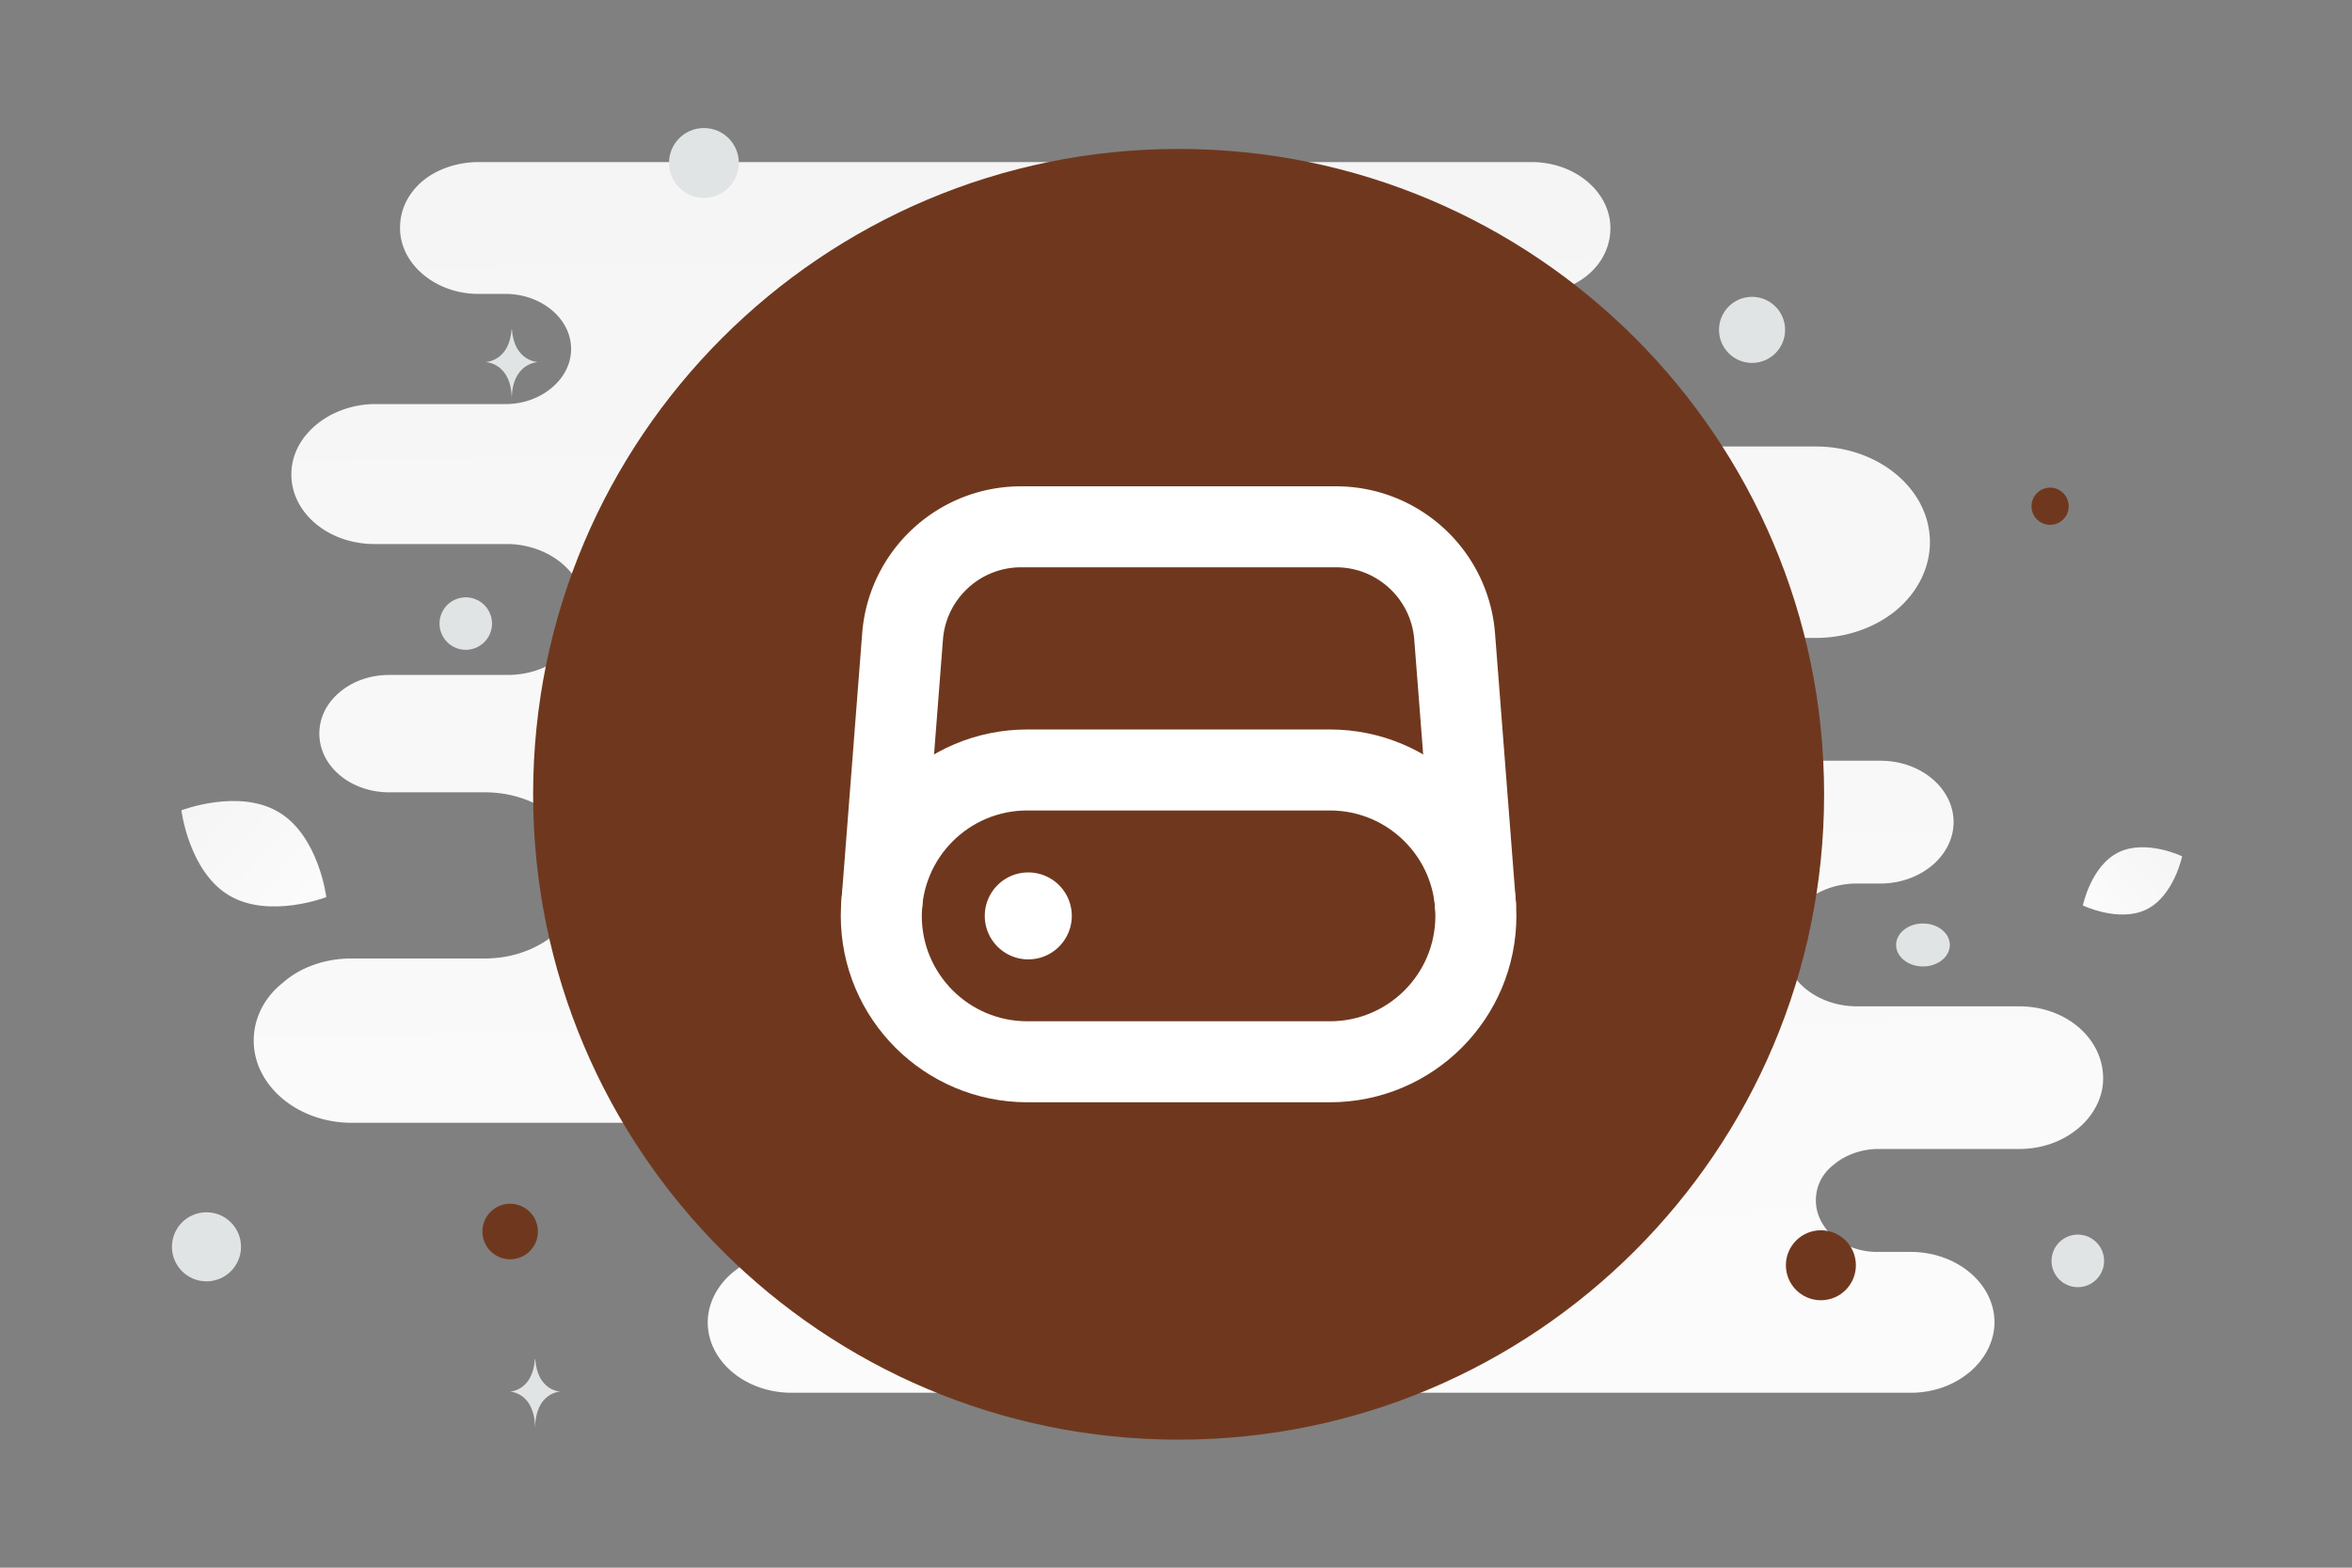 <svg width="900" height="600" viewBox="0 0 900 600" fill="none" xmlns="http://www.w3.org/2000/svg"><rect x="0" y="0" width="900" height="600" fill="#808080" stroke="none"/><path fill="transparent" d="M0 0h900v600H0z"/><path d="M772.663 385.148h-62.165c-15.232 0-27.995-10.367-27.995-23.499 0-6.566 3.294-12.44 8.234-16.587 4.94-4.147 11.939-6.912 19.761-6.912h9.057c7.822 0 14.821-2.764 19.761-6.911 4.941-4.147 8.234-10.022 8.234-16.588 0-12.786-12.351-23.499-27.995-23.499H529.682c-4.961 0-8.149-6.097-8.149-11.058 0-12.441-11.939-22.462-26.76-22.462h-70.658a6.739 6.739 0 1 1 0-13.478h270.739c11.939 0 23.055-4.147 30.877-10.713 7.822-6.566 12.762-15.896 12.762-25.918 0-20.389-19.761-36.631-43.639-36.631H555.021c-21.941 0-43.659-16.933-65.599-16.933h-78.071c-11.452 0-20.735-9.283-20.735-20.734 0-11.451 9.283-20.735 20.735-20.735h174.817c8.234 0 16.056-2.764 21.408-7.257 5.352-4.492 8.645-10.712 8.645-17.97 0-13.822-13.585-25.226-30.053-25.226H183.125c-8.233 0-16.055 2.764-21.407 7.257-5.352 4.492-8.646 10.713-8.646 17.97 0 13.822 13.586 25.226 30.053 25.226h10.293c13.585 0 25.113 9.331 25.113 21.08 0 5.875-2.882 11.059-7.411 14.86-4.528 3.801-10.704 6.22-17.702 6.22h-49.815c-8.645 0-16.879 3.111-22.643 7.949-5.763 4.838-9.468 11.404-9.468 19.006 0 14.86 14.409 26.609 31.7 26.609h50.637c16.468 0 30.054 11.404 30.054 25.227 0 6.912-3.294 13.132-8.646 17.625-5.352 4.492-12.762 7.257-20.996 7.257h-45.286c-7.41 0-13.997 2.419-18.937 6.566-4.941 4.147-7.822 9.676-7.822 15.896 0 12.441 11.938 22.462 26.759 22.462h36.641c20.996 0 37.875 14.169 37.875 31.793 0 8.64-4.117 16.933-11.116 22.463-6.998 5.874-16.467 9.33-26.759 9.33h-51.05c-10.292 0-19.761 3.456-26.348 9.331-6.999 5.529-11.115 13.477-11.115 22.116 0 17.279 16.879 31.447 37.463 31.447h157.631c17.409 0 34.51 9.677 51.919 9.677h28.708c10.974 0 19.871 8.896 19.871 19.87s-8.897 19.871-19.871 19.871h-69.877c-9.057 0-16.88 3.11-22.643 7.948-5.764 4.838-9.469 11.749-9.469 19.006 0 14.86 14.409 26.955 32.112 26.955h428.156c9.057 0 16.879-3.11 22.642-7.948 5.764-4.838 9.469-11.75 9.469-19.007 0-14.859-14.409-26.954-32.111-26.954H718.32c-13.174 0-23.466-8.985-23.466-19.698 0-5.529 2.47-10.367 6.999-13.823 4.117-3.456 10.292-5.875 16.879-5.875h53.931c9.057 0 16.879-3.11 22.643-7.948 5.764-4.838 9.469-11.75 9.469-19.007 0-15.551-14.409-27.646-32.112-27.646z" fill="url(#a)"/><path d="M821.413 348.039c-10.484 5.201-24.399-1.486-24.399-1.486s3.092-15.117 13.582-20.31c10.484-5.201 24.394 1.479 24.394 1.479s-3.093 15.116-13.577 20.317z" fill="url(#b)"/><path d="M87.593 342.663c15.309 9.175 37.273.693 37.273.693s-2.872-23.355-18.19-32.52c-15.31-9.175-37.264-.704-37.264-.704s2.872 23.355 18.181 32.531z" fill="url(#c)"/><circle cx="784.479" cy="193.752" r="7.12" transform="rotate(180 784.479 193.752)" fill="#6f381e"/><circle cx="696.768" cy="484.253" r="13.391" transform="rotate(180 696.768 484.253)" fill="#6f381e"/><circle r="10.629" transform="matrix(-1 0 0 1 195.213 471.336)" fill="#6f381e"/><circle r="7.117" transform="matrix(-1 0 0 1 261.975 190.462)" fill="#6f381e"/><circle r="13.216" transform="matrix(-1 0 0 1 79.008 477.193)" fill="#E1E4E5"/><circle r="10.059" transform="matrix(-1 0 0 1 795.083 482.579)" fill="#E1E4E5"/><circle r="12.644" transform="matrix(-1 0 0 1 670.43 126.253)" fill="#E1E4E5"/><circle r="10.042" transform="scale(1 -1) rotate(-75 -66.401 -235.468)" fill="#E1E4E5"/><circle r="13.36" transform="matrix(-1 0 0 1 269.357 62.36)" fill="#E1E4E5"/><ellipse rx="10.277" ry="8.221" transform="matrix(-1 0 0 1 735.831 361.667)" fill="#E1E4E5"/><circle r="16.402" transform="matrix(0 1 1 0 549.559 109.361)" fill="#E1E4E5"/><path d="M195.748 126.098h.146c.867 12.282 10.002 12.471 10.002 12.471s-10.073.197-10.073 14.39c0-14.193-10.073-14.39-10.073-14.39s9.131-.189 9.998-12.471zm8.928 394.069h.14c.832 12.246 9.603 12.435 9.603 12.435s-9.671.196-9.671 14.346c0-14.15-9.671-14.346-9.671-14.346s8.766-.189 9.599-12.435z" fill="#E1E4E5"/><path fill-rule="evenodd" clip-rule="evenodd" d="M450.998 551c136.414 0 247-110.586 247-247s-110.586-247-247-247c-136.415 0-247 110.586-247 247s110.585 247 247 247z" fill="#6f381e"/><path clip-rule="evenodd" d="M508.897 294.691h-115.82c-30.849 0-55.851 25.003-55.851 55.852v0c.022 30.826 25.025 55.828 55.874 55.828h115.82c30.826 0 55.828-25.002 55.828-55.851v0c.023-30.826-25.002-55.829-55.851-55.829z" stroke="#fff" stroke-width="31" stroke-linecap="round" stroke-linejoin="round"/><path d="M394.283 349.728c.455.455.455 1.16 0 1.615a1.126 1.126 0 0 1-1.615 0 1.126 1.126 0 0 1 0-1.615c.432-.432 1.16-.432 1.615 0m170.284-3.709-7.94-102.398c-1.842-23.705-21.612-41.996-45.386-41.996H390.734c-23.773 0-43.52 18.291-45.363 41.974l-7.94 102.398" stroke="#fff" stroke-width="31" stroke-linecap="round" stroke-linejoin="round"/><defs><linearGradient id="a" x1="466.018" y1="797.134" x2="456.351" y2="-450.444" gradientUnits="userSpaceOnUse"><stop stop-color="#fff"/><stop offset="1" stop-color="#EEE"/></linearGradient><linearGradient id="b" x1="781.153" y1="364.261" x2="867.626" y2="295.86" gradientUnits="userSpaceOnUse"><stop stop-color="#fff"/><stop offset="1" stop-color="#EEE"/></linearGradient><linearGradient id="c" x1="146.836" y1="372.198" x2="23.652" y2="257.744" gradientUnits="userSpaceOnUse"><stop stop-color="#fff"/><stop offset="1" stop-color="#EEE"/></linearGradient></defs></svg>